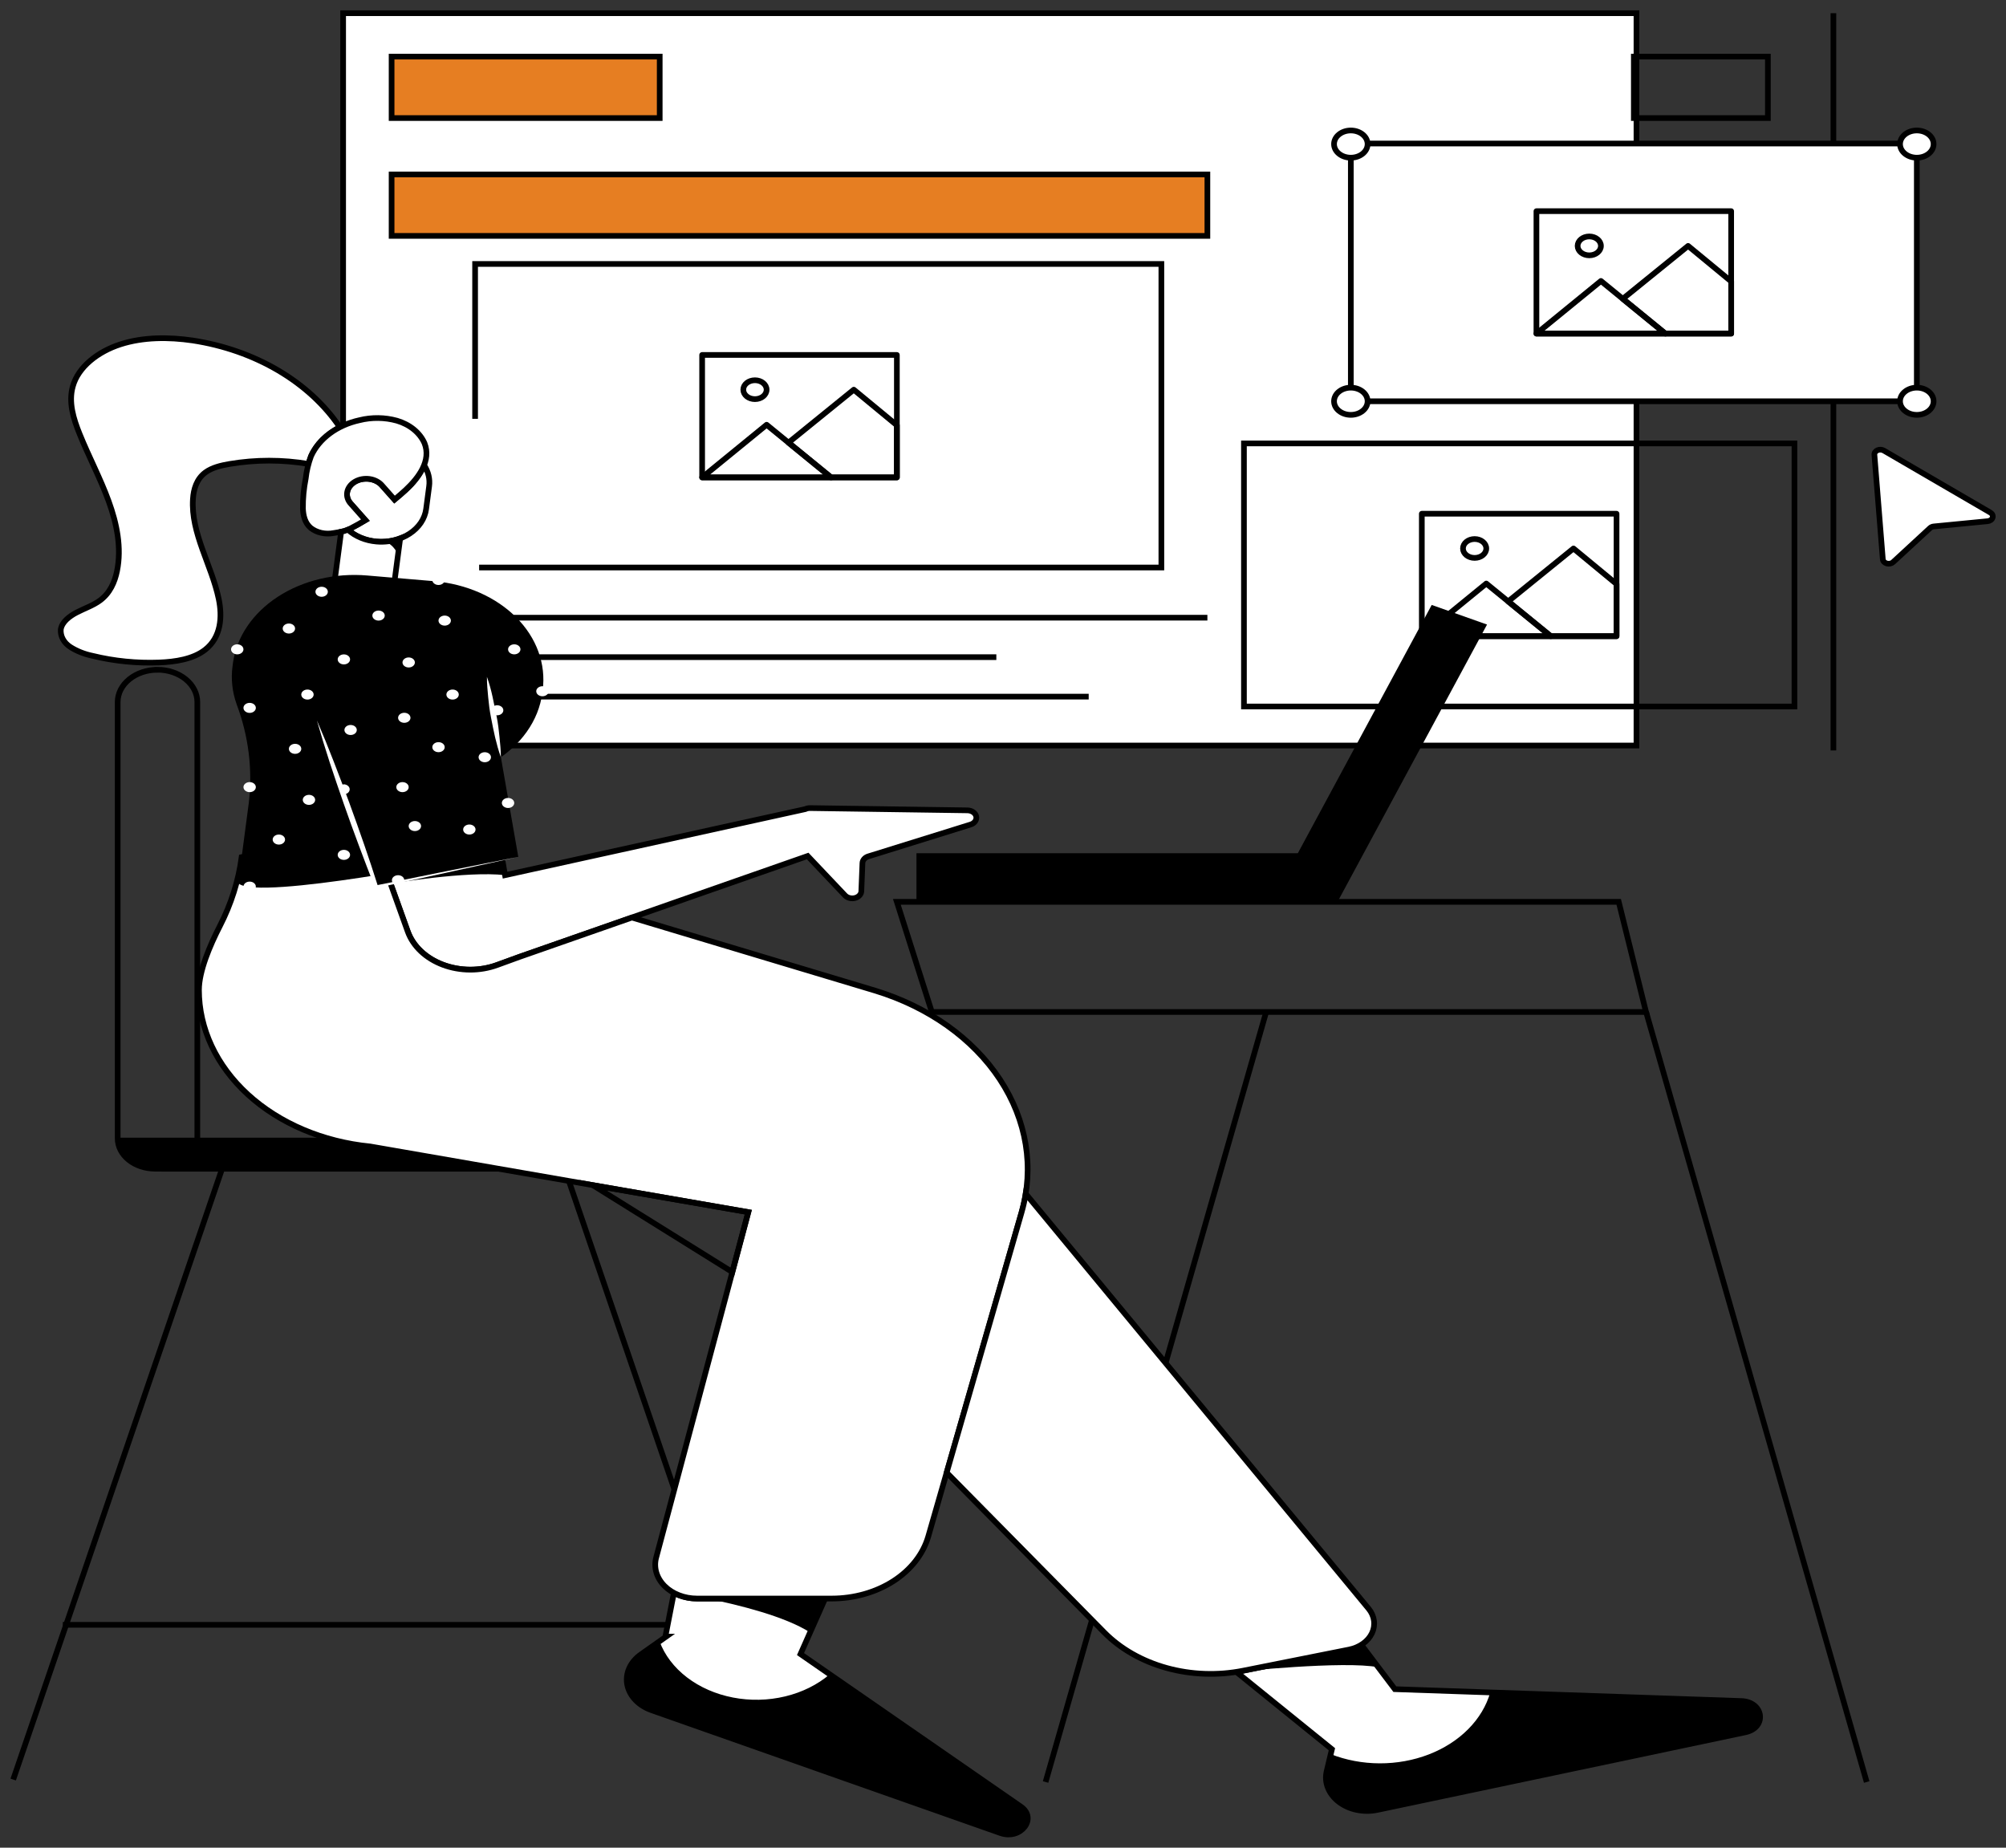 <svg width="152" height="140" viewBox="0 0 152 140" fill="none" xmlns="http://www.w3.org/2000/svg">
<rect x="0" y="0" width="152" height="140" fill="#333333" stroke="none"/>
<g id="Image">
<g id="Vector">
<path d="M26 56.489H124V1H26V57" fill="white"/>
<path d="M26 56.489H124V1H26V57" stroke="black" stroke-width="0.43" stroke-miterlimit="10"/>
</g>
<path id="Vector_2" d="M138.922 1V10.875" stroke="black" stroke-width="0.43" stroke-miterlimit="10"/>
<path id="Vector_3" d="M138.922 30.404V56.861" stroke="black" stroke-width="0.43" stroke-miterlimit="10"/>
<path id="Vector_4" d="M49.988 4.289H29.673V8.945H49.988V4.289Z" fill="#E67E22" stroke="black" stroke-width="0.43" stroke-miterlimit="10"/>
<path id="Vector_5" d="M91.487 13.217H29.673V17.873H91.487V13.217Z" fill="#E67E22" stroke="black" stroke-width="0.43" stroke-miterlimit="10"/>
<path id="Vector_6" d="M36 31.734V20H88V43H36.305" stroke="black" stroke-width="0.43" stroke-miterlimit="10"/>
<path id="Vector_7" d="M133.957 4.289H123.8V8.945H133.957V4.289Z" stroke="black" stroke-width="0.43" stroke-miterlimit="10"/>
<path id="Vector_8" d="M29.673 46.802H91.487" stroke="black" stroke-width="0.43" stroke-miterlimit="10"/>
<path id="Vector_9" d="M29.673 49.792H75.495" stroke="black" stroke-width="0.43" stroke-miterlimit="10"/>
<path id="Vector_10" d="M29.673 52.783H82.493" stroke="black" stroke-width="0.43" stroke-miterlimit="10"/>
<path id="Vector_11" d="M135.971 33.598H94.257V53.531H135.971V33.598Z" stroke="black" stroke-width="0.43" stroke-miterlimit="10"/>
<path id="Vector_12" d="M122.49 38.926H107.735V48.202H122.49V38.926Z" stroke="black" stroke-width="0.43" stroke-linecap="round" stroke-linejoin="round"/>
<path id="Vector_13" d="M107.735 48.202H117.506L112.619 44.215L107.735 48.202Z" stroke="black" stroke-width="0.43" stroke-linecap="round" stroke-linejoin="round"/>
<path id="Vector_14" d="M119.227 41.558L114.279 45.569L117.506 48.202H122.49V44.252L119.227 41.558Z" stroke="black" stroke-width="0.43" stroke-linecap="round" stroke-linejoin="round"/>
<path id="Vector_15" d="M111.737 42.273C112.224 42.273 112.619 41.953 112.619 41.558C112.619 41.163 112.224 40.842 111.737 40.842C111.249 40.842 110.854 41.163 110.854 41.558C110.854 41.953 111.249 42.273 111.737 42.273Z" stroke="black" stroke-width="0.43" stroke-linecap="round" stroke-linejoin="round"/>
<path id="Vector_16" d="M67.958 26.895H53.203V36.171H67.958V26.895Z" stroke="black" stroke-width="0.43" stroke-linecap="round" stroke-linejoin="round"/>
<path id="Vector_17" d="M53.203 36.173H62.974L58.089 32.184L53.203 36.173Z" stroke="black" stroke-width="0.43" stroke-linecap="round" stroke-linejoin="round"/>
<path id="Vector_18" d="M64.694 29.526L59.746 33.538L62.974 36.173H67.96V32.222L64.694 29.526Z" stroke="black" stroke-width="0.43" stroke-linecap="round" stroke-linejoin="round"/>
<path id="Vector_19" d="M57.205 30.242C57.692 30.242 58.087 29.922 58.087 29.526C58.087 29.131 57.692 28.811 57.205 28.811C56.717 28.811 56.322 29.131 56.322 29.526C56.322 29.922 56.717 30.242 57.205 30.242Z" stroke="black" stroke-width="0.43" stroke-linecap="round" stroke-linejoin="round"/>
<path id="Vector_20" d="M142.028 34.459L142.665 42.371C142.67 42.444 142.702 42.513 142.756 42.57C142.81 42.628 142.883 42.671 142.968 42.694C143.052 42.717 143.143 42.719 143.229 42.701C143.315 42.682 143.392 42.643 143.45 42.588L146.245 40.008C146.318 39.941 146.419 39.898 146.529 39.888L150.599 39.492C150.689 39.484 150.775 39.455 150.844 39.407C150.913 39.358 150.962 39.294 150.985 39.223C151.008 39.152 151.004 39.076 150.973 39.007C150.942 38.938 150.885 38.878 150.811 38.835L142.748 34.143C142.679 34.101 142.596 34.076 142.51 34.071C142.424 34.066 142.338 34.081 142.263 34.114C142.187 34.147 142.124 34.197 142.083 34.259C142.041 34.32 142.022 34.39 142.028 34.459Z" fill="white" stroke="black" stroke-width="0.43" stroke-miterlimit="10"/>
<path id="Vector_21" d="M141.445 135.022L124.723 76.653" stroke="black" stroke-width="0.43" stroke-miterlimit="10"/>
<path id="Vector_22" d="M99.765 64.649H69.443V68.358H99.765V64.649Z" fill="black"/>
<path id="Vector_23" d="M101.333 68.359L112.677 47.322L108.484 45.836L96.34 68.359H101.333Z" fill="black"/>
<path id="Vector_24" d="M124.723 76.677L122.654 68.333H67.958L70.606 76.677H124.723Z" stroke="black" stroke-width="0.43" stroke-miterlimit="10"/>
<path id="Vector_25" d="M79.226 135.022L95.948 76.653" stroke="black" stroke-width="0.43" stroke-miterlimit="10"/>
<path id="Vector_26" d="M131.952 128.888L105.691 127.987L103.145 124.617C102.868 124.793 102.548 124.919 102.207 124.987L94.193 126.589C94.021 126.623 93.847 126.649 93.675 126.676L100.923 132.54L100.525 134.21C100.425 134.629 100.458 135.061 100.62 135.467C100.782 135.873 101.069 136.239 101.452 136.531C101.836 136.823 102.305 137.032 102.815 137.137C103.325 137.242 103.86 137.241 104.369 137.134L132.262 131.25C133.904 130.897 133.647 128.947 131.952 128.888ZM77.345 136.881L60.657 125.329L62.522 121.121H52.814C52.191 121.122 51.581 120.972 51.063 120.691L50.416 124.008H50.471L48.562 125.355C48.165 125.635 47.862 125.992 47.681 126.393C47.501 126.794 47.448 127.225 47.528 127.646C47.609 128.068 47.819 128.466 48.141 128.804C48.462 129.142 48.883 129.408 49.366 129.578L75.8 138.887C77.354 139.44 78.637 137.769 77.345 136.881ZM73.318 61.4L61.374 61.228C61.251 61.228 61.13 61.255 61.024 61.305L38.269 66.311L35.024 47.734L23.411 49.716L30.014 68.12L30.899 70.583C31.097 71.133 31.437 71.642 31.898 72.076C32.359 72.509 32.929 72.858 33.57 73.098C34.211 73.338 34.908 73.464 35.615 73.467C36.321 73.47 37.02 73.35 37.664 73.115L39.351 72.501L42.241 71.49L61.2 64.859L64.032 67.848C64.119 67.94 64.238 68.007 64.373 68.041C64.508 68.076 64.654 68.075 64.789 68.04C64.924 68.005 65.042 67.936 65.127 67.844C65.213 67.753 65.261 67.642 65.265 67.527L65.35 65.392C65.355 65.283 65.399 65.177 65.477 65.088C65.555 64.998 65.663 64.93 65.789 64.89L73.551 62.473C73.697 62.425 73.818 62.338 73.894 62.227C73.97 62.115 73.997 61.986 73.97 61.86C73.942 61.735 73.863 61.62 73.744 61.537C73.626 61.453 73.475 61.405 73.318 61.4Z" fill="white" stroke="black" stroke-width="0.43" stroke-miterlimit="10"/>
<path id="Vector_27" d="M66.316 75.06L47.883 69.522L42.241 71.495L39.351 72.506L37.664 73.12C37.02 73.355 36.321 73.475 35.615 73.472C34.909 73.469 34.212 73.343 33.57 73.103C32.929 72.863 32.359 72.515 31.898 72.081C31.438 71.647 31.097 71.138 30.899 70.588L30.015 68.125L28.616 64.228C25.156 63.94 21.66 64.183 18.31 64.943C18.073 66.736 17.519 68.492 16.664 70.157C15.902 71.641 15.075 73.585 15.075 75.009C15.075 77.929 16.396 80.747 18.785 82.932C21.175 85.117 24.47 86.516 28.046 86.867L56.702 91.844L49.721 118.011C49.62 118.385 49.625 118.773 49.734 119.146C49.843 119.519 50.054 119.867 50.35 120.165C50.647 120.464 51.022 120.704 51.449 120.869C51.875 121.035 52.342 121.121 52.814 121.121H63.021C64.717 121.121 66.363 120.655 67.692 119.801C69.02 118.946 69.953 117.752 70.339 116.413L77.401 91.889C78.385 88.471 77.804 84.88 75.764 81.784C73.725 78.688 70.367 76.299 66.316 75.06ZM23.566 34.568C23.966 33.657 24.739 32.885 25.756 32.38C24.613 30.681 23.018 29.209 21.088 28.071C19.157 26.932 16.939 26.155 14.593 25.796C12.772 25.531 10.846 25.534 9.127 26.088C7.408 26.642 5.927 27.808 5.52 29.268C5.176 30.473 5.564 31.728 6.04 32.899C6.729 34.6 7.606 36.25 8.231 37.967C8.857 39.683 9.227 41.501 8.868 43.266C8.698 44.095 8.338 44.94 7.569 45.502C7.056 45.879 6.402 46.099 5.819 46.401C5.235 46.704 4.688 47.139 4.605 47.697C4.586 47.951 4.643 48.206 4.772 48.438C4.9 48.671 5.097 48.875 5.344 49.033C5.841 49.345 6.412 49.569 7.022 49.694C8.651 50.092 10.351 50.262 12.051 50.198C13.305 50.149 14.635 49.94 15.541 49.233C16.759 48.285 16.855 46.73 16.573 45.38C16.042 42.831 14.451 40.4 14.62 37.812C14.667 37.077 14.89 36.296 15.558 35.799C16.059 35.428 16.736 35.266 17.398 35.154C19.372 34.82 21.41 34.82 23.384 35.154C23.431 34.956 23.492 34.76 23.566 34.568ZM32.132 35.245C31.824 35.94 31.349 36.578 30.734 37.122C30.465 37.373 30.186 37.616 29.896 37.851L28.964 36.804C28.856 36.672 28.716 36.558 28.552 36.471C28.389 36.384 28.206 36.324 28.013 36.295C27.82 36.267 27.622 36.27 27.431 36.304C27.24 36.339 27.06 36.405 26.901 36.497C26.741 36.59 26.607 36.707 26.505 36.843C26.403 36.978 26.336 37.129 26.308 37.286C26.279 37.443 26.29 37.603 26.34 37.757C26.389 37.91 26.477 38.054 26.596 38.18L27.689 39.415C27.333 39.63 26.968 39.834 26.594 40.027C26.509 40.072 26.435 40.108 26.363 40.139C26.924 40.645 27.695 40.965 28.529 41.037C29.431 41.113 30.334 40.897 31.039 40.434C31.744 39.972 32.194 39.301 32.289 38.57L32.516 36.85C32.591 36.296 32.457 35.737 32.132 35.245Z" fill="white" stroke="black" stroke-width="0.43" stroke-miterlimit="10"/>
<path id="Vector_28" d="M26.596 38.18C26.477 38.054 26.389 37.91 26.34 37.757C26.29 37.603 26.279 37.443 26.308 37.286C26.336 37.129 26.403 36.978 26.505 36.843C26.607 36.707 26.741 36.59 26.901 36.497C27.06 36.405 27.24 36.339 27.431 36.304C27.622 36.27 27.82 36.267 28.013 36.295C28.205 36.324 28.389 36.384 28.552 36.471C28.716 36.558 28.856 36.672 28.964 36.804L29.896 37.856C30.179 37.621 30.458 37.378 30.734 37.127C31.755 36.176 32.684 34.891 32.168 33.586C31.997 33.193 31.721 32.837 31.36 32.541C30.998 32.245 30.561 32.018 30.078 31.876C29.158 31.62 28.162 31.607 27.233 31.84C26.397 32.023 25.627 32.366 24.989 32.841C24.351 33.316 23.863 33.908 23.566 34.568C23.363 35.117 23.228 35.682 23.165 36.253C23.015 37.009 22.944 37.774 22.953 38.539C22.976 39.055 23.097 39.618 23.539 39.998C23.764 40.177 24.041 40.307 24.344 40.375C24.648 40.444 24.968 40.449 25.274 40.39C25.868 40.289 26.087 40.29 26.592 40.024C26.965 39.831 27.33 39.627 27.687 39.411L26.596 38.18Z" fill="white" stroke="black" stroke-width="0.43" stroke-miterlimit="10"/>
<path id="Vector_29" d="M28.53 41.033C27.695 40.961 26.924 40.641 26.363 40.136C26.201 40.207 26.027 40.26 25.848 40.294L25.309 44.372L29.799 44.761L30.323 40.792C29.763 41.003 29.143 41.087 28.53 41.033Z" fill="white" stroke="black" stroke-width="0.43" stroke-miterlimit="10"/>
<path id="Vector_30" d="M103.16 124.617C102.883 124.793 102.564 124.919 102.222 124.987L94.193 126.589C94.028 126.621 93.86 126.647 93.692 126.673H93.68C93.68 126.673 101.851 125.813 104.45 126.329L103.16 124.617ZM131.952 128.888L112.921 128.236C112.629 129.253 112.059 130.203 111.252 131.016C110.446 131.829 109.423 132.484 108.261 132.933C107.099 133.382 105.827 133.612 104.54 133.608C103.253 133.604 101.984 133.364 100.826 132.908L100.516 134.206C100.417 134.625 100.449 135.058 100.612 135.464C100.774 135.87 101.06 136.236 101.444 136.528C101.828 136.82 102.297 137.028 102.807 137.133C103.317 137.239 103.852 137.238 104.361 137.13L132.253 131.246C133.904 130.897 133.647 128.947 131.952 128.888Z" fill="black"/>
<path id="Vector_31" d="M4.762 123.112H50.591" stroke="black" stroke-width="0.43" stroke-miterlimit="10"/>
<path id="Vector_32" d="M51.097 112.846L43.108 89.486" stroke="black" stroke-width="0.43" stroke-miterlimit="10"/>
<path id="Vector_33" d="M77.345 136.881L62.87 126.862C61.944 127.65 60.78 128.227 59.493 128.536C58.206 128.845 56.841 128.874 55.536 128.621C54.23 128.368 53.03 127.842 52.054 127.095C51.078 126.348 50.361 125.407 49.975 124.365L48.562 125.36C48.164 125.64 47.861 125.997 47.68 126.398C47.498 126.798 47.445 127.229 47.526 127.651C47.606 128.073 47.816 128.471 48.138 128.809C48.459 129.147 48.881 129.413 49.364 129.583L75.798 138.892C77.354 139.44 78.637 137.769 77.345 136.881Z" fill="black"/>
<path id="Vector_34" d="M16.831 88.549L1 134.836" stroke="black" stroke-width="0.43" stroke-miterlimit="10"/>
<path id="Vector_35" d="M11.934 50.746C12.735 50.746 13.502 51.004 14.068 51.463C14.634 51.921 14.952 52.543 14.952 53.192V88.549H11.741C10.992 88.549 10.274 88.308 9.744 87.878C9.215 87.449 8.917 86.867 8.917 86.259V53.194C8.917 52.545 9.235 51.923 9.801 51.464C10.367 51.006 11.134 50.748 11.934 50.748V50.746Z" stroke="black" stroke-width="0.43" stroke-miterlimit="10"/>
<path id="Vector_36" d="M28.046 86.87C26.885 86.758 25.745 86.534 24.651 86.201H9.067C9.067 86.538 9.149 86.873 9.309 87.184C9.468 87.496 9.702 87.779 9.996 88.018C10.29 88.257 10.64 88.446 11.024 88.575C11.409 88.704 11.821 88.771 12.238 88.771H38.973L28.046 86.87Z" fill="black"/>
<path id="Vector_37" d="M103.697 121.881L77.721 90.451C77.644 90.934 77.537 91.414 77.4 91.889L71.731 111.578L83.672 123.687C84.901 124.934 86.545 125.87 88.409 126.385C90.273 126.899 92.28 126.97 94.193 126.589L102.211 124.991C102.604 124.913 102.967 124.759 103.271 124.543C103.574 124.327 103.809 124.055 103.955 123.75C104.1 123.444 104.153 123.115 104.108 122.79C104.063 122.464 103.922 122.153 103.697 121.881Z" fill="white" stroke="black" stroke-width="0.43" stroke-miterlimit="10"/>
<path id="Vector_38" d="M56.701 91.844L44.923 89.801L55.49 96.383L56.701 91.844Z" stroke="black" stroke-width="0.43" stroke-miterlimit="10"/>
<path id="Vector_39" d="M53.597 121.121C56.003 121.609 59.489 122.476 61.382 123.69L62.522 121.121H53.597ZM37.954 64.649L29.318 66.185L29.596 66.956C29.596 66.956 35.364 65.972 38.269 66.311L37.982 64.668L37.954 64.649Z" fill="black"/>
<path id="Vector_40" d="M18.855 60.812L18.31 64.94C18.234 65.509 18.14 66.029 17.985 66.636C17.485 68.581 34.072 65.335 34.072 65.335C34.033 65.335 33.713 62.8 33.713 62.8C33.853 61.801 34.249 60.836 34.877 59.968C35.504 59.1 36.349 58.348 37.356 57.761C38.396 57.145 39.266 56.36 39.909 55.455C40.553 54.551 40.955 53.547 41.091 52.509L41.12 52.294C41.25 51.315 41.141 50.325 40.798 49.38C40.456 48.435 39.887 47.554 39.124 46.787C38.362 46.021 37.42 45.383 36.354 44.911C35.287 44.44 34.117 44.143 32.909 44.038L27.833 43.606C26.625 43.501 25.403 43.59 24.238 43.867C23.072 44.145 21.985 44.606 21.039 45.224C20.093 45.842 19.307 46.605 18.725 47.47C18.143 48.334 17.777 49.284 17.648 50.263L17.62 50.476C17.49 51.446 17.596 52.427 17.932 53.364C18.836 55.774 19.15 58.304 18.855 60.812Z" fill="black"/>
<path id="Vector_41" d="M39.272 64.926L36.204 47.353L22.268 49.731L28.527 67.179L39.272 64.926Z" fill="black"/>
<path id="Vector_42" d="M24.014 54.59C24.461 55.623 24.884 56.654 25.287 57.702C25.69 58.749 26.089 59.788 26.471 60.836C26.853 61.883 27.228 62.934 27.591 63.985C27.954 65.036 28.306 66.092 28.639 67.152L28.493 67.085L33.878 65.999L39.268 64.926L33.912 66.104L28.555 67.274L28.444 67.298L28.408 67.207C27.984 66.175 27.589 65.124 27.197 64.078C26.804 63.032 26.426 61.985 26.059 60.934C25.692 59.883 25.331 58.83 24.985 57.774C24.64 56.718 24.317 55.657 24.014 54.59ZM37.954 57.375C37.774 56.878 37.638 56.376 37.517 55.874C37.396 55.371 37.305 54.864 37.203 54.357C37.101 53.849 37.04 53.342 36.991 52.831C36.942 52.32 36.894 51.807 36.896 51.283C37.074 51.78 37.21 52.281 37.32 52.785C37.43 53.288 37.532 53.794 37.634 54.3C37.736 54.806 37.797 55.316 37.846 55.827C37.895 56.338 37.954 56.858 37.954 57.375Z" fill="white"/>
<path id="Vector_43" d="M28.189 40.989C28.189 40.989 28.206 40.997 28.245 40.997L28.189 40.989ZM29.157 41.038C29.889 41.278 30.159 42.043 30.159 42.043L30.322 40.792C29.955 40.93 29.56 41.013 29.157 41.038Z" fill="black"/>
<path id="Vector_44" d="M38.496 61.221C38.755 61.221 38.965 61.051 38.965 60.841C38.965 60.631 38.755 60.461 38.496 60.461C38.237 60.461 38.027 60.631 38.027 60.841C38.027 61.051 38.237 61.221 38.496 61.221Z" fill="white"/>
<path id="Vector_45" d="M31.436 62.97C31.695 62.97 31.905 62.8 31.905 62.59C31.905 62.38 31.695 62.21 31.436 62.21C31.177 62.21 30.967 62.38 30.967 62.59C30.967 62.8 31.177 62.97 31.436 62.97Z" fill="white"/>
<path id="Vector_46" d="M30.498 60.021C30.757 60.021 30.967 59.85 30.967 59.64C30.967 59.431 30.757 59.26 30.498 59.26C30.239 59.26 30.029 59.431 30.029 59.64C30.029 59.85 30.239 60.021 30.498 60.021Z" fill="white"/>
<path id="Vector_47" d="M18.917 60.021C19.176 60.021 19.386 59.85 19.386 59.64C19.386 59.431 19.176 59.26 18.917 59.26C18.658 59.26 18.448 59.431 18.448 59.64C18.448 59.85 18.658 60.021 18.917 60.021Z" fill="white"/>
<path id="Vector_48" d="M18.917 67.559C19.176 67.559 19.386 67.389 19.386 67.179C19.386 66.969 19.176 66.799 18.917 66.799C18.658 66.799 18.448 66.969 18.448 67.179C18.448 67.389 18.658 67.559 18.917 67.559Z" fill="white"/>
<path id="Vector_49" d="M22.359 57.119C22.618 57.119 22.828 56.949 22.828 56.739C22.828 56.529 22.618 56.359 22.359 56.359C22.1 56.359 21.89 56.529 21.89 56.739C21.89 56.949 22.1 57.119 22.359 57.119Z" fill="white"/>
<path id="Vector_50" d="M30.165 67.074C30.424 67.074 30.634 66.904 30.634 66.694C30.634 66.484 30.424 66.314 30.165 66.314C29.906 66.314 29.696 66.484 29.696 66.694C29.696 66.904 29.906 67.074 30.165 67.074Z" fill="white"/>
<path id="Vector_51" d="M33.227 44.324C33.486 44.324 33.696 44.154 33.696 43.944C33.696 43.734 33.486 43.563 33.227 43.563C32.968 43.563 32.758 43.734 32.758 43.944C32.758 44.154 32.968 44.324 33.227 44.324Z" fill="white"/>
<path id="Vector_52" d="M26.567 55.691C26.826 55.691 27.035 55.521 27.035 55.311C27.035 55.101 26.826 54.931 26.567 54.931C26.308 54.931 26.098 55.101 26.098 55.311C26.098 55.521 26.308 55.691 26.567 55.691Z" fill="white"/>
<path id="Vector_53" d="M23.297 53.006C23.556 53.006 23.766 52.836 23.766 52.626C23.766 52.416 23.556 52.246 23.297 52.246C23.038 52.246 22.828 52.416 22.828 52.626C22.828 52.836 23.038 53.006 23.297 53.006Z" fill="white"/>
<path id="Vector_54" d="M21.89 48.003C22.149 48.003 22.359 47.833 22.359 47.623C22.359 47.413 22.149 47.243 21.89 47.243C21.631 47.243 21.421 47.413 21.421 47.623C21.421 47.833 21.631 48.003 21.89 48.003Z" fill="white"/>
<path id="Vector_55" d="M17.977 49.58C18.236 49.58 18.446 49.41 18.446 49.2C18.446 48.99 18.236 48.82 17.977 48.82C17.718 48.82 17.508 48.99 17.508 49.2C17.508 49.41 17.718 49.58 17.977 49.58Z" fill="white"/>
<path id="Vector_56" d="M24.372 45.218C24.631 45.218 24.841 45.048 24.841 44.838C24.841 44.628 24.631 44.458 24.372 44.458C24.113 44.458 23.903 44.628 23.903 44.838C23.903 45.048 24.113 45.218 24.372 45.218Z" fill="white"/>
<path id="Vector_57" d="M33.227 56.993C33.486 56.993 33.696 56.823 33.696 56.613C33.696 56.403 33.486 56.233 33.227 56.233C32.968 56.233 32.758 56.403 32.758 56.613C32.758 56.823 32.968 56.993 33.227 56.993Z" fill="white"/>
<path id="Vector_58" d="M30.634 54.768C30.893 54.768 31.103 54.597 31.103 54.388C31.103 54.178 30.893 54.007 30.634 54.007C30.375 54.007 30.165 54.178 30.165 54.388C30.165 54.597 30.375 54.768 30.634 54.768Z" fill="white"/>
<path id="Vector_59" d="M23.411 60.986C23.67 60.986 23.88 60.815 23.88 60.605C23.88 60.395 23.67 60.225 23.411 60.225C23.152 60.225 22.942 60.395 22.942 60.605C22.942 60.815 23.152 60.986 23.411 60.986Z" fill="white"/>
<path id="Vector_60" d="M36.733 57.755C36.992 57.755 37.202 57.585 37.202 57.375C37.202 57.165 36.992 56.995 36.733 56.995C36.474 56.995 36.264 57.165 36.264 57.375C36.264 57.585 36.474 57.755 36.733 57.755Z" fill="white"/>
<path id="Vector_61" d="M38.967 49.58C39.226 49.58 39.436 49.41 39.436 49.2C39.436 48.99 39.226 48.82 38.967 48.82C38.708 48.82 38.498 48.99 38.498 49.2C38.498 49.41 38.708 49.58 38.967 49.58Z" fill="white"/>
<path id="Vector_62" d="M18.917 54.016C19.176 54.016 19.386 53.846 19.386 53.636C19.386 53.426 19.176 53.256 18.917 53.256C18.658 53.256 18.448 53.426 18.448 53.636C18.448 53.846 18.658 54.016 18.917 54.016Z" fill="white"/>
<path id="Vector_63" d="M26.057 50.342C26.316 50.342 26.526 50.172 26.526 49.962C26.526 49.752 26.316 49.582 26.057 49.582C25.798 49.582 25.588 49.752 25.588 49.962C25.588 50.172 25.798 50.342 26.057 50.342Z" fill="white"/>
<path id="Vector_64" d="M30.968 50.574C31.227 50.574 31.436 50.404 31.436 50.194C31.436 49.984 31.227 49.814 30.968 49.814C30.709 49.814 30.498 49.984 30.498 50.194C30.498 50.404 30.709 50.574 30.968 50.574Z" fill="white"/>
<path id="Vector_65" d="M28.684 47.022C28.943 47.022 29.153 46.852 29.153 46.642C29.153 46.432 28.943 46.262 28.684 46.262C28.425 46.262 28.215 46.432 28.215 46.642C28.215 46.852 28.425 47.022 28.684 47.022Z" fill="white"/>
<path id="Vector_66" d="M37.67 54.198C37.929 54.198 38.139 54.028 38.139 53.818C38.139 53.608 37.929 53.438 37.67 53.438C37.411 53.438 37.201 53.608 37.201 53.818C37.201 54.028 37.411 54.198 37.67 54.198Z" fill="white"/>
<path id="Vector_67" d="M34.294 53.006C34.553 53.006 34.763 52.836 34.763 52.626C34.763 52.416 34.553 52.246 34.294 52.246C34.035 52.246 33.825 52.416 33.825 52.626C33.825 52.836 34.035 53.006 34.294 53.006Z" fill="white"/>
<path id="Vector_68" d="M21.13 63.994C21.389 63.994 21.599 63.824 21.599 63.614C21.599 63.404 21.389 63.233 21.13 63.233C20.871 63.233 20.661 63.404 20.661 63.614C20.661 63.824 20.871 63.994 21.13 63.994Z" fill="white"/>
<path id="Vector_69" d="M33.696 47.403C33.955 47.403 34.165 47.232 34.165 47.022C34.165 46.812 33.955 46.642 33.696 46.642C33.437 46.642 33.227 46.812 33.227 47.022C33.227 47.232 33.437 47.403 33.696 47.403Z" fill="white"/>
<path id="Vector_70" d="M26.057 65.153C26.316 65.153 26.526 64.983 26.526 64.773C26.526 64.563 26.316 64.393 26.057 64.393C25.798 64.393 25.588 64.563 25.588 64.773C25.588 64.983 25.798 65.153 26.057 65.153Z" fill="white"/>
<path id="Vector_71" d="M41.102 52.755C41.361 52.755 41.571 52.585 41.571 52.375C41.571 52.165 41.361 51.995 41.102 51.995C40.843 51.995 40.633 52.165 40.633 52.375C40.633 52.585 40.843 52.755 41.102 52.755Z" fill="white"/>
<path id="Vector_72" d="M35.564 63.233C35.823 63.233 36.033 63.063 36.033 62.853C36.033 62.644 35.823 62.473 35.564 62.473C35.305 62.473 35.095 62.644 35.095 62.853C35.095 63.063 35.305 63.233 35.564 63.233Z" fill="white"/>
<path id="Vector_73" d="M26.057 59.432C25.956 59.435 25.857 59.464 25.777 59.515L26.019 60.187C26.032 60.188 26.045 60.188 26.057 60.187C26.177 60.181 26.288 60.138 26.37 60.067C26.451 59.996 26.497 59.903 26.497 59.806C26.497 59.71 26.451 59.616 26.37 59.546C26.288 59.475 26.177 59.432 26.057 59.425V59.432Z" fill="white"/>
<path id="Vector_74" d="M145.243 10.875H102.356V30.404H145.243V10.875Z" fill="white" stroke="black" stroke-width="0.43" stroke-miterlimit="10"/>
<path id="Vector_75" d="M131.175 16H116.42V25.276H131.175V16Z" stroke="black" stroke-width="0.43" stroke-linecap="round" stroke-linejoin="round"/>
<path id="Vector_76" d="M116.42 25.278H126.191L121.307 21.289L116.42 25.278Z" stroke="black" stroke-width="0.43" stroke-linecap="round" stroke-linejoin="round"/>
<path id="Vector_77" d="M127.912 18.632L122.964 22.643L126.191 25.278H131.178V21.325L127.912 18.632Z" stroke="black" stroke-width="0.43" stroke-linecap="round" stroke-linejoin="round"/>
<path id="Vector_78" d="M120.424 19.347C120.911 19.347 121.306 19.027 121.306 18.632C121.306 18.237 120.911 17.916 120.424 17.916C119.936 17.916 119.541 18.237 119.541 18.632C119.541 19.027 119.936 19.347 120.424 19.347Z" stroke="black" stroke-width="0.43" stroke-linecap="round" stroke-linejoin="round"/>
<path id="Vector_79" d="M103.627 10.917C103.627 10.347 103.058 9.886 102.355 9.886C101.653 9.886 101.083 10.347 101.083 10.917C101.083 11.486 101.653 11.948 102.355 11.948C103.058 11.948 103.627 11.486 103.627 10.917Z" fill="white" stroke="black" stroke-width="0.43" stroke-miterlimit="10"/>
<path id="Vector_80" d="M146.514 10.917C146.514 10.347 145.945 9.886 145.242 9.886C144.54 9.886 143.97 10.347 143.97 10.917C143.97 11.486 144.54 11.948 145.242 11.948C145.945 11.948 146.514 11.486 146.514 10.917Z" fill="white" stroke="black" stroke-width="0.43" stroke-miterlimit="10"/>
<path id="Vector_81" d="M103.627 30.403C103.627 29.833 103.058 29.372 102.355 29.372C101.653 29.372 101.083 29.833 101.083 30.403C101.083 30.972 101.653 31.434 102.355 31.434C103.058 31.434 103.627 30.972 103.627 30.403Z" fill="white" stroke="black" stroke-width="0.43" stroke-miterlimit="10"/>
<path id="Vector_82" d="M146.514 30.403C146.514 29.833 145.945 29.372 145.242 29.372C144.54 29.372 143.97 29.833 143.97 30.403C143.97 30.972 144.54 31.434 145.242 31.434C145.945 31.434 146.514 30.972 146.514 30.403Z" fill="white" stroke="black" stroke-width="0.43" stroke-miterlimit="10"/>
</g>
</svg>
